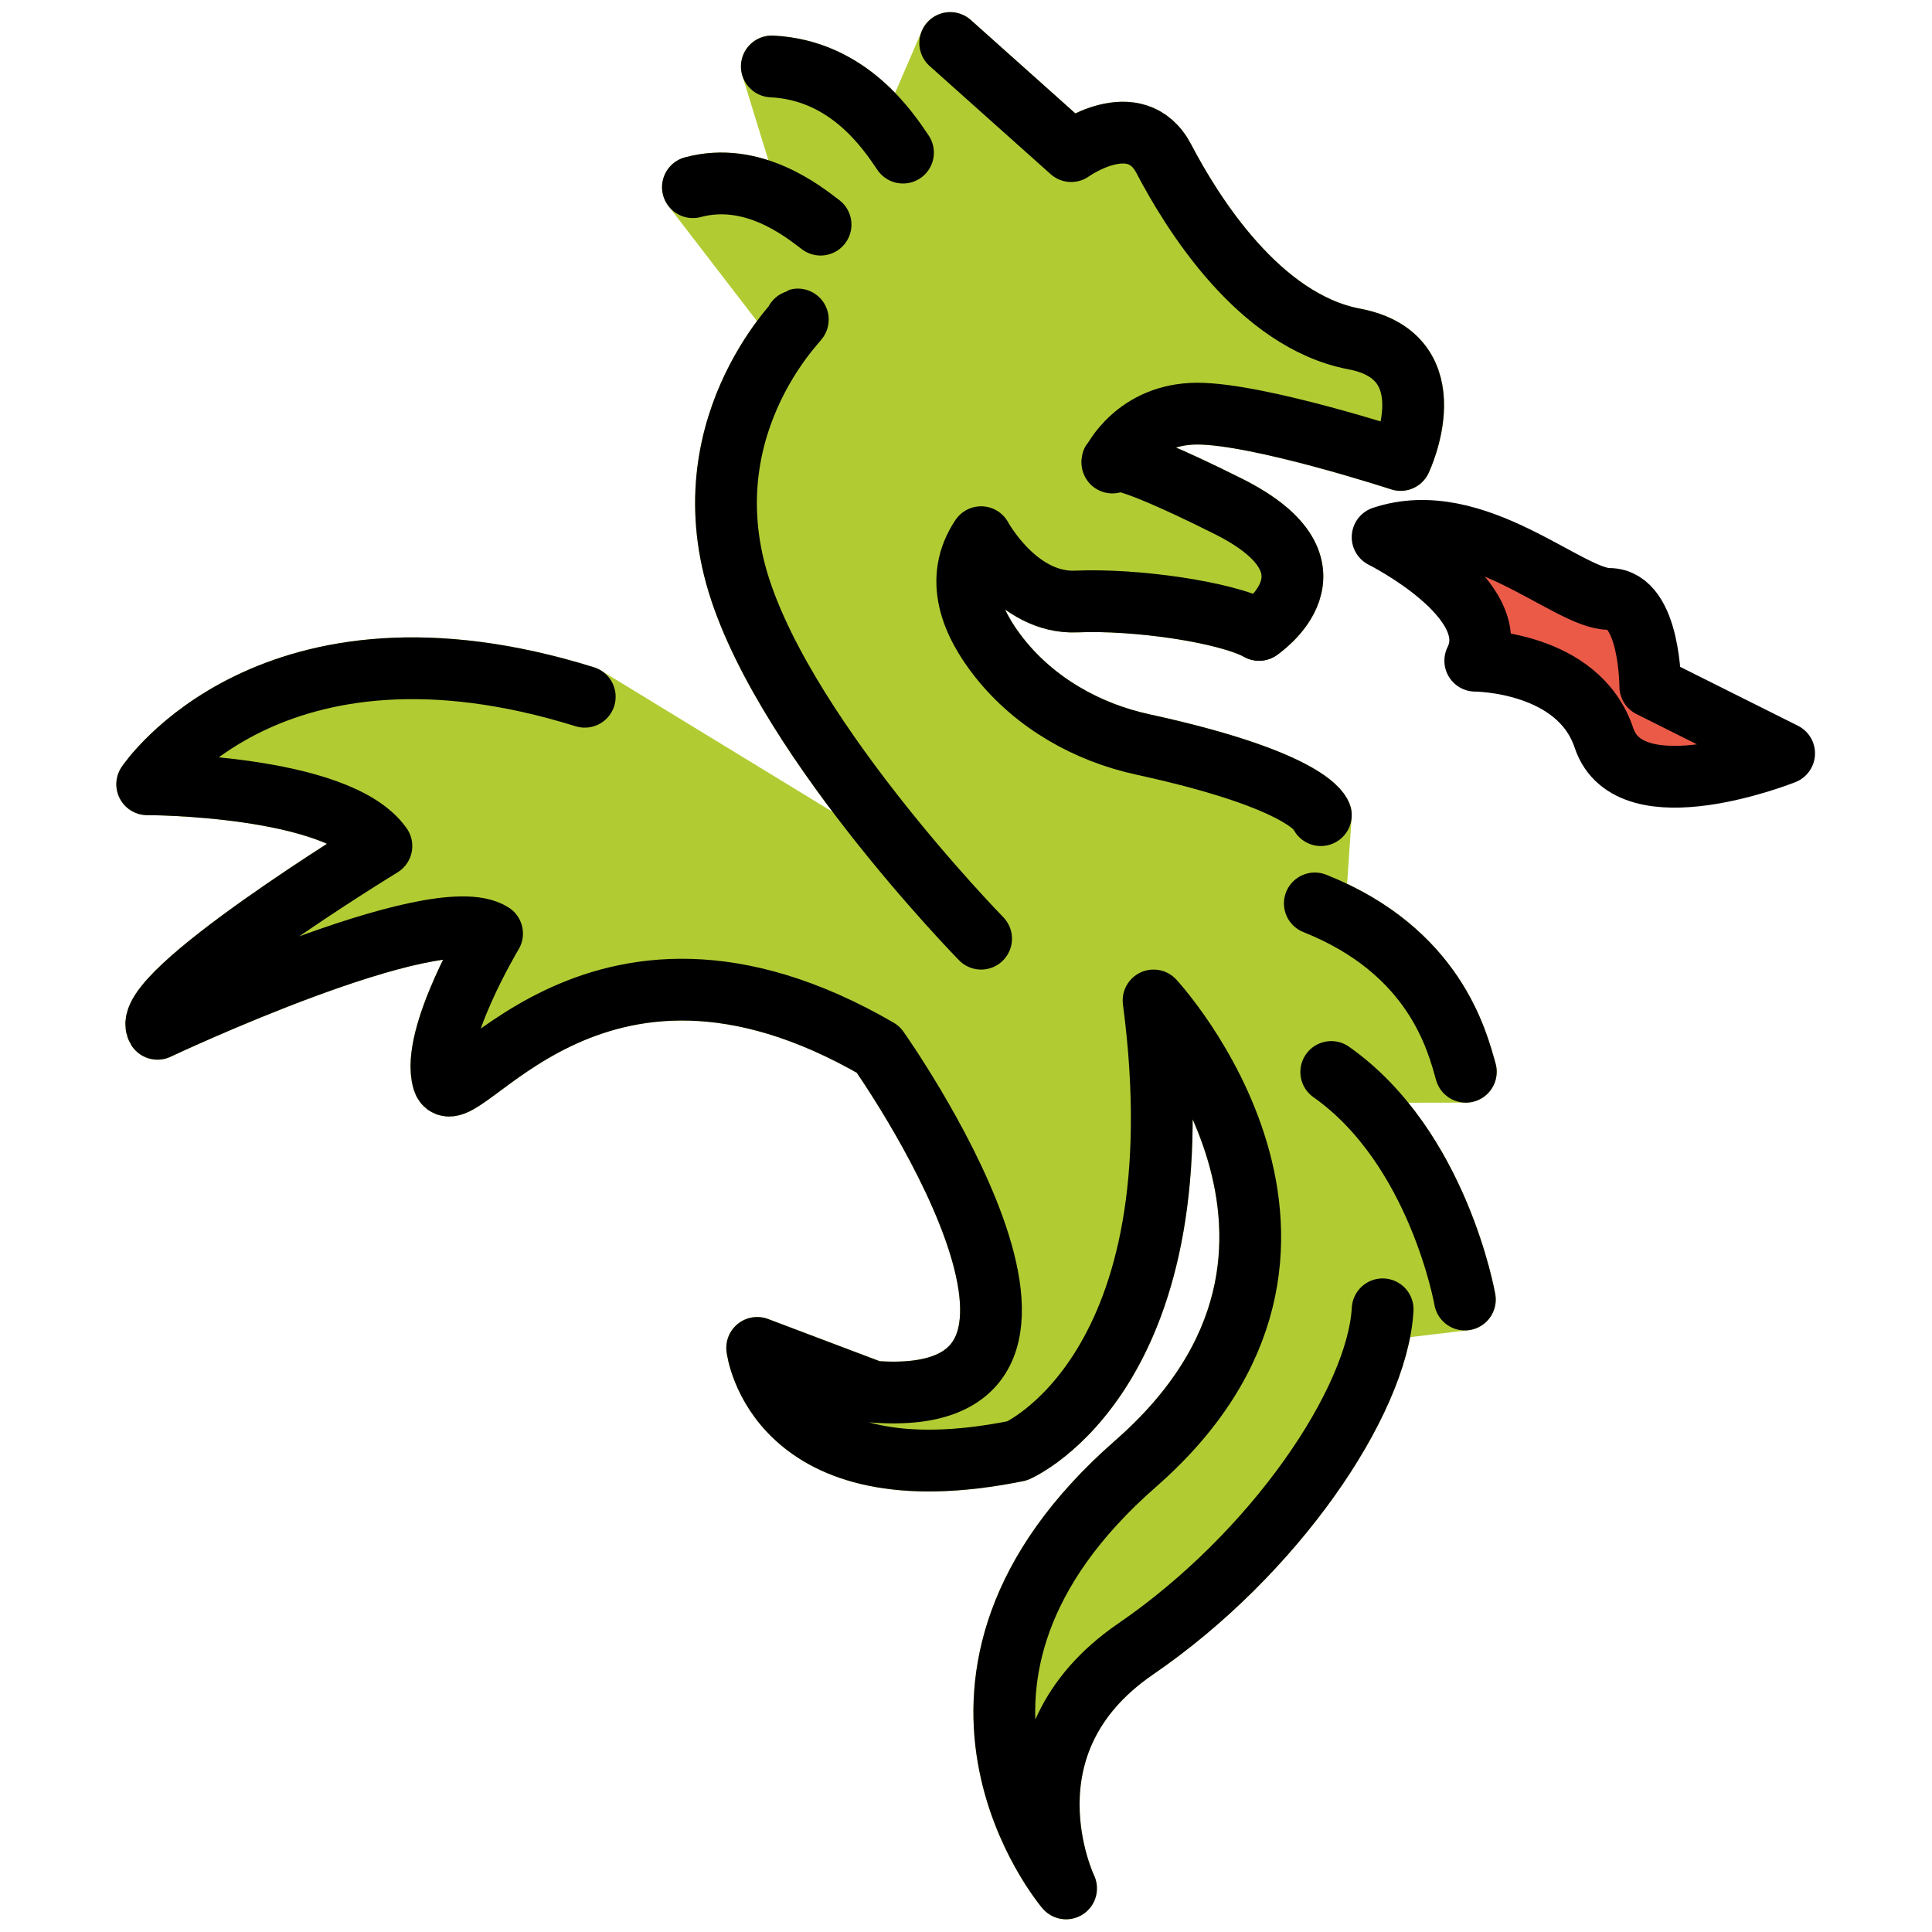 <?xml version="1.0" encoding="UTF-8" standalone="no"?>
<svg
   id="emoji"
   viewBox="0 0 72 72"
   version="1.1"
   sodipodi:docname="dragon.svg"
   inkscape:version="1.2.1 (8a69933317, 2022-10-28, custom)"
   xmlns:inkscape="http://www.inkscape.org/namespaces/inkscape"
   xmlns:sodipodi="http://sodipodi.sourceforge.net/DTD/sodipodi-0.dtd"
   xmlns="http://www.w3.org/2000/svg"
   xmlns:svg="http://www.w3.org/2000/svg">
  <defs
     id="defs55" />
  <sodipodi:namedview
     id="namedview53"
     pagecolor="#505050"
     bordercolor="#eeeeee"
     borderopacity="1"
     inkscape:showpageshadow="0"
     inkscape:pageopacity="0"
     inkscape:pagecheckerboard="0"
     inkscape:deskcolor="#505050"
     showgrid="false"
     inkscape:zoom="8.1458333"
     inkscape:cx="7.9795396"
     inkscape:cy="28.787724"
     inkscape:window-width="2506"
     inkscape:window-height="1376"
     inkscape:window-x="54"
     inkscape:window-y="241"
     inkscape:window-maximized="1"
     inkscape:current-layer="emoji" />
  <!--
    Source: OpenMoji - https://openmoji.org/library/emoji-1F409/
    Author: Selina Bauder - https://openmoji.org/library/#author=Selina%20Bauder
    License: CC BY-SA 4.0 - https://creativecommons.org/licenses/by-sa/4.0/
  -->
  <g
     id="hair" />
  <g
     id="skin" />
  <g
     id="skin-shadow" />
  <g
     id="g228"
     transform="matrix(1.151,0,0,1.151,-6.024,-4.152)">
    <g
       id="color">
      <path
         fill="#b1cc33"
         stroke="#b1cc33"
         stroke-linecap="round"
         stroke-linejoin="round"
         stroke-miterlimit="10"
         stroke-width="2"
         d="M 46,24 C 44.917,23.417 42,23 40.083,23.083 38.167,23.167 37,21 37,21 c -0.9,1.35 -0.315,2.768 0.601,3.918 1.151,1.446 2.822,2.398 4.629,2.792 C 47.727,28.907 48,30 48,30 l -0.195,2.858 c 3.891,1.55 4.609,4.458 4.889,5.45 l -4.358,0.008 c 3.47,2.442 4.326,7.368 4.326,7.368 L 50,46 c -0.167,3 -3.5,7.917 -8,11 -4.5,3.083 -2.25,7.75 -2.25,7.75 C 39.75,64.75 34,58 42,51 50,44 42.583,36 42.583,36 44.167,48 38.167,50.583 38.167,50.583 30.333,52.167 29.75,47.25 29.75,47.25 l 3.75,1.417 C 42,49.333 33.667,37.583 33.667,37.583 24.333,32.167 20,40 19.583,38.583 c -0.417,-1.417 1.583,-4.75 1.583,-4.75 C 19.333,32.667 10.333,36.917 10.333,36.917 9.667,35.833 17.583,31 17.583,31 16.167,29 10,29 10,29 c 0,0 4,-6 14.167,-2.833 L 37,34 c 0,0 -6.737,-6.876 -8,-12 -1.28,-5.192 2.618,-8.493 2,-8 L 27.669,9.668 c 1.943,-0.522 3.567,0.781 4.132,1.213 l -1.578,-5.122 c 2.502,0.121 3.789,2.118 4.247,2.79 L 36,5 39.917,8.5 c 0,0 2.083,-1.5 3,0.25 0.917,1.75 3.083,5.25 6.167,5.833 3.083,0.583 1.5,3.917 1.5,3.917 C 50.583,18.5 46,17 44,17 42,17 41.25,18.583 41.25,18.583 41.25,18.583 41,18 45,20 c 4,2 1,4 1,4"
         id="path25" />
      <path
         fill="#ea5a47"
         stroke="none"
         d="m 50,21 c 0,0 4,2 3,4 0,0 3.333,0 4.167,2.5 C 58,30 63,28 63,28 l -4.333,-2.167 c 0,0 0,-2.833 -1.333,-2.833 C 56,23 53,20 50,21 Z"
         id="path27" />
    </g>
    <g
       id="line">
      <path
         fill="none"
         stroke="#000000"
         stroke-linecap="round"
         stroke-linejoin="round"
         stroke-miterlimit="10"
         stroke-width="2"
         d="m 52.663,45.684 c 0,0 -0.857,-4.926 -4.326,-7.368"
         id="path33" />
      <path
         fill="none"
         stroke="#000000"
         stroke-linecap="round"
         stroke-linejoin="round"
         stroke-miterlimit="10"
         stroke-width="2"
         d="M 52.694,38.309 C 52.414,37.316 51.697,34.408 47.805,32.858"
         id="path35" />
      <path
         fill="none"
         stroke="#000000"
         stroke-linecap="round"
         stroke-linejoin="round"
         stroke-miterlimit="10"
         stroke-width="2"
         d="m 48,30 c 0,0 -0.273,-1.093 -5.771,-2.29 -1.806,-0.393 -3.478,-1.345 -4.629,-2.792 C 36.685,23.767 36.1,22.35 37,21 c 0,0 1.167,2.167 3.083,2.083 C 42,23 44.917,23.417 46,24"
         id="path37" />
      <path
         fill="none"
         stroke="#000000"
         stroke-linecap="round"
         stroke-linejoin="round"
         stroke-miterlimit="10"
         stroke-width="2"
         d="m 46,24 c 0,0 3,-2 -1,-4 -4,-2 -3.75,-1.417 -3.75,-1.417 0,0 0.75,-1.583 2.75,-1.583 2,0 6.583,1.5 6.583,1.5 0,0 1.583,-3.333 -1.5,-3.917 C 46,14 43.833,10.5 42.917,8.75 42,7 39.917,8.5 39.917,8.5 L 36,5"
         id="path39" />
      <path
         fill="none"
         stroke="#000000"
         stroke-linecap="round"
         stroke-linejoin="round"
         stroke-miterlimit="10"
         stroke-width="2"
         d="M 24.167,26.167 C 14,23 10,29 10,29 c 0,0 6.167,0 7.583,2 0,0 -7.917,4.833 -7.25,5.917 0,0 9,-4.25 10.833,-3.083 0,0 -2,3.333 -1.583,4.75 0.417,1.417 4.75,-6.417 14.083,-1 0,0 8.333,11.75 -0.167,11.083 L 29.75,47.25 c 0,0 0.583,4.917 8.417,3.333 0,0 6,-2.583 4.417,-14.583 0,0 7.417,8 -0.583,15 -8,7 -2.25,13.75 -2.25,13.75 0,0 -2.25,-4.667 2.25,-7.75 4.5,-3.083 7.833,-8 8,-11"
         id="path41" />
      <path
         fill="none"
         stroke="#000000"
         stroke-linecap="round"
         stroke-linejoin="round"
         stroke-miterlimit="10"
         stroke-width="2"
         d="m 31,14 c 0.618,-0.493 -3.28,2.808 -2,8 1.263,5.124 8,12 8,12"
         id="path43" />
      <path
         fill="none"
         stroke="#000000"
         stroke-linecap="round"
         stroke-linejoin="round"
         stroke-miterlimit="10"
         stroke-width="2"
         d="M 34.471,8.549 C 34.013,7.877 32.726,5.88 30.224,5.759"
         id="path45" />
      <path
         fill="none"
         stroke="#000000"
         stroke-linecap="round"
         stroke-linejoin="round"
         stroke-miterlimit="10"
         stroke-width="2"
         d="M 31.802,10.881 C 31.236,10.449 29.613,9.146 27.669,9.668"
         id="path47" />
      <path
         fill="none"
         stroke="#000000"
         stroke-linecap="round"
         stroke-linejoin="round"
         stroke-miterlimit="10"
         stroke-width="2"
         d="m 50,21 c 0,0 4,2 3,4 0,0 3.333,0 4.167,2.5 C 58,30 63,28 63,28 l -4.333,-2.167 c 0,0 0,-2.833 -1.333,-2.833 C 56,23 53,20 50,21 Z"
         id="path49" />
    </g>
  </g>
</svg>

